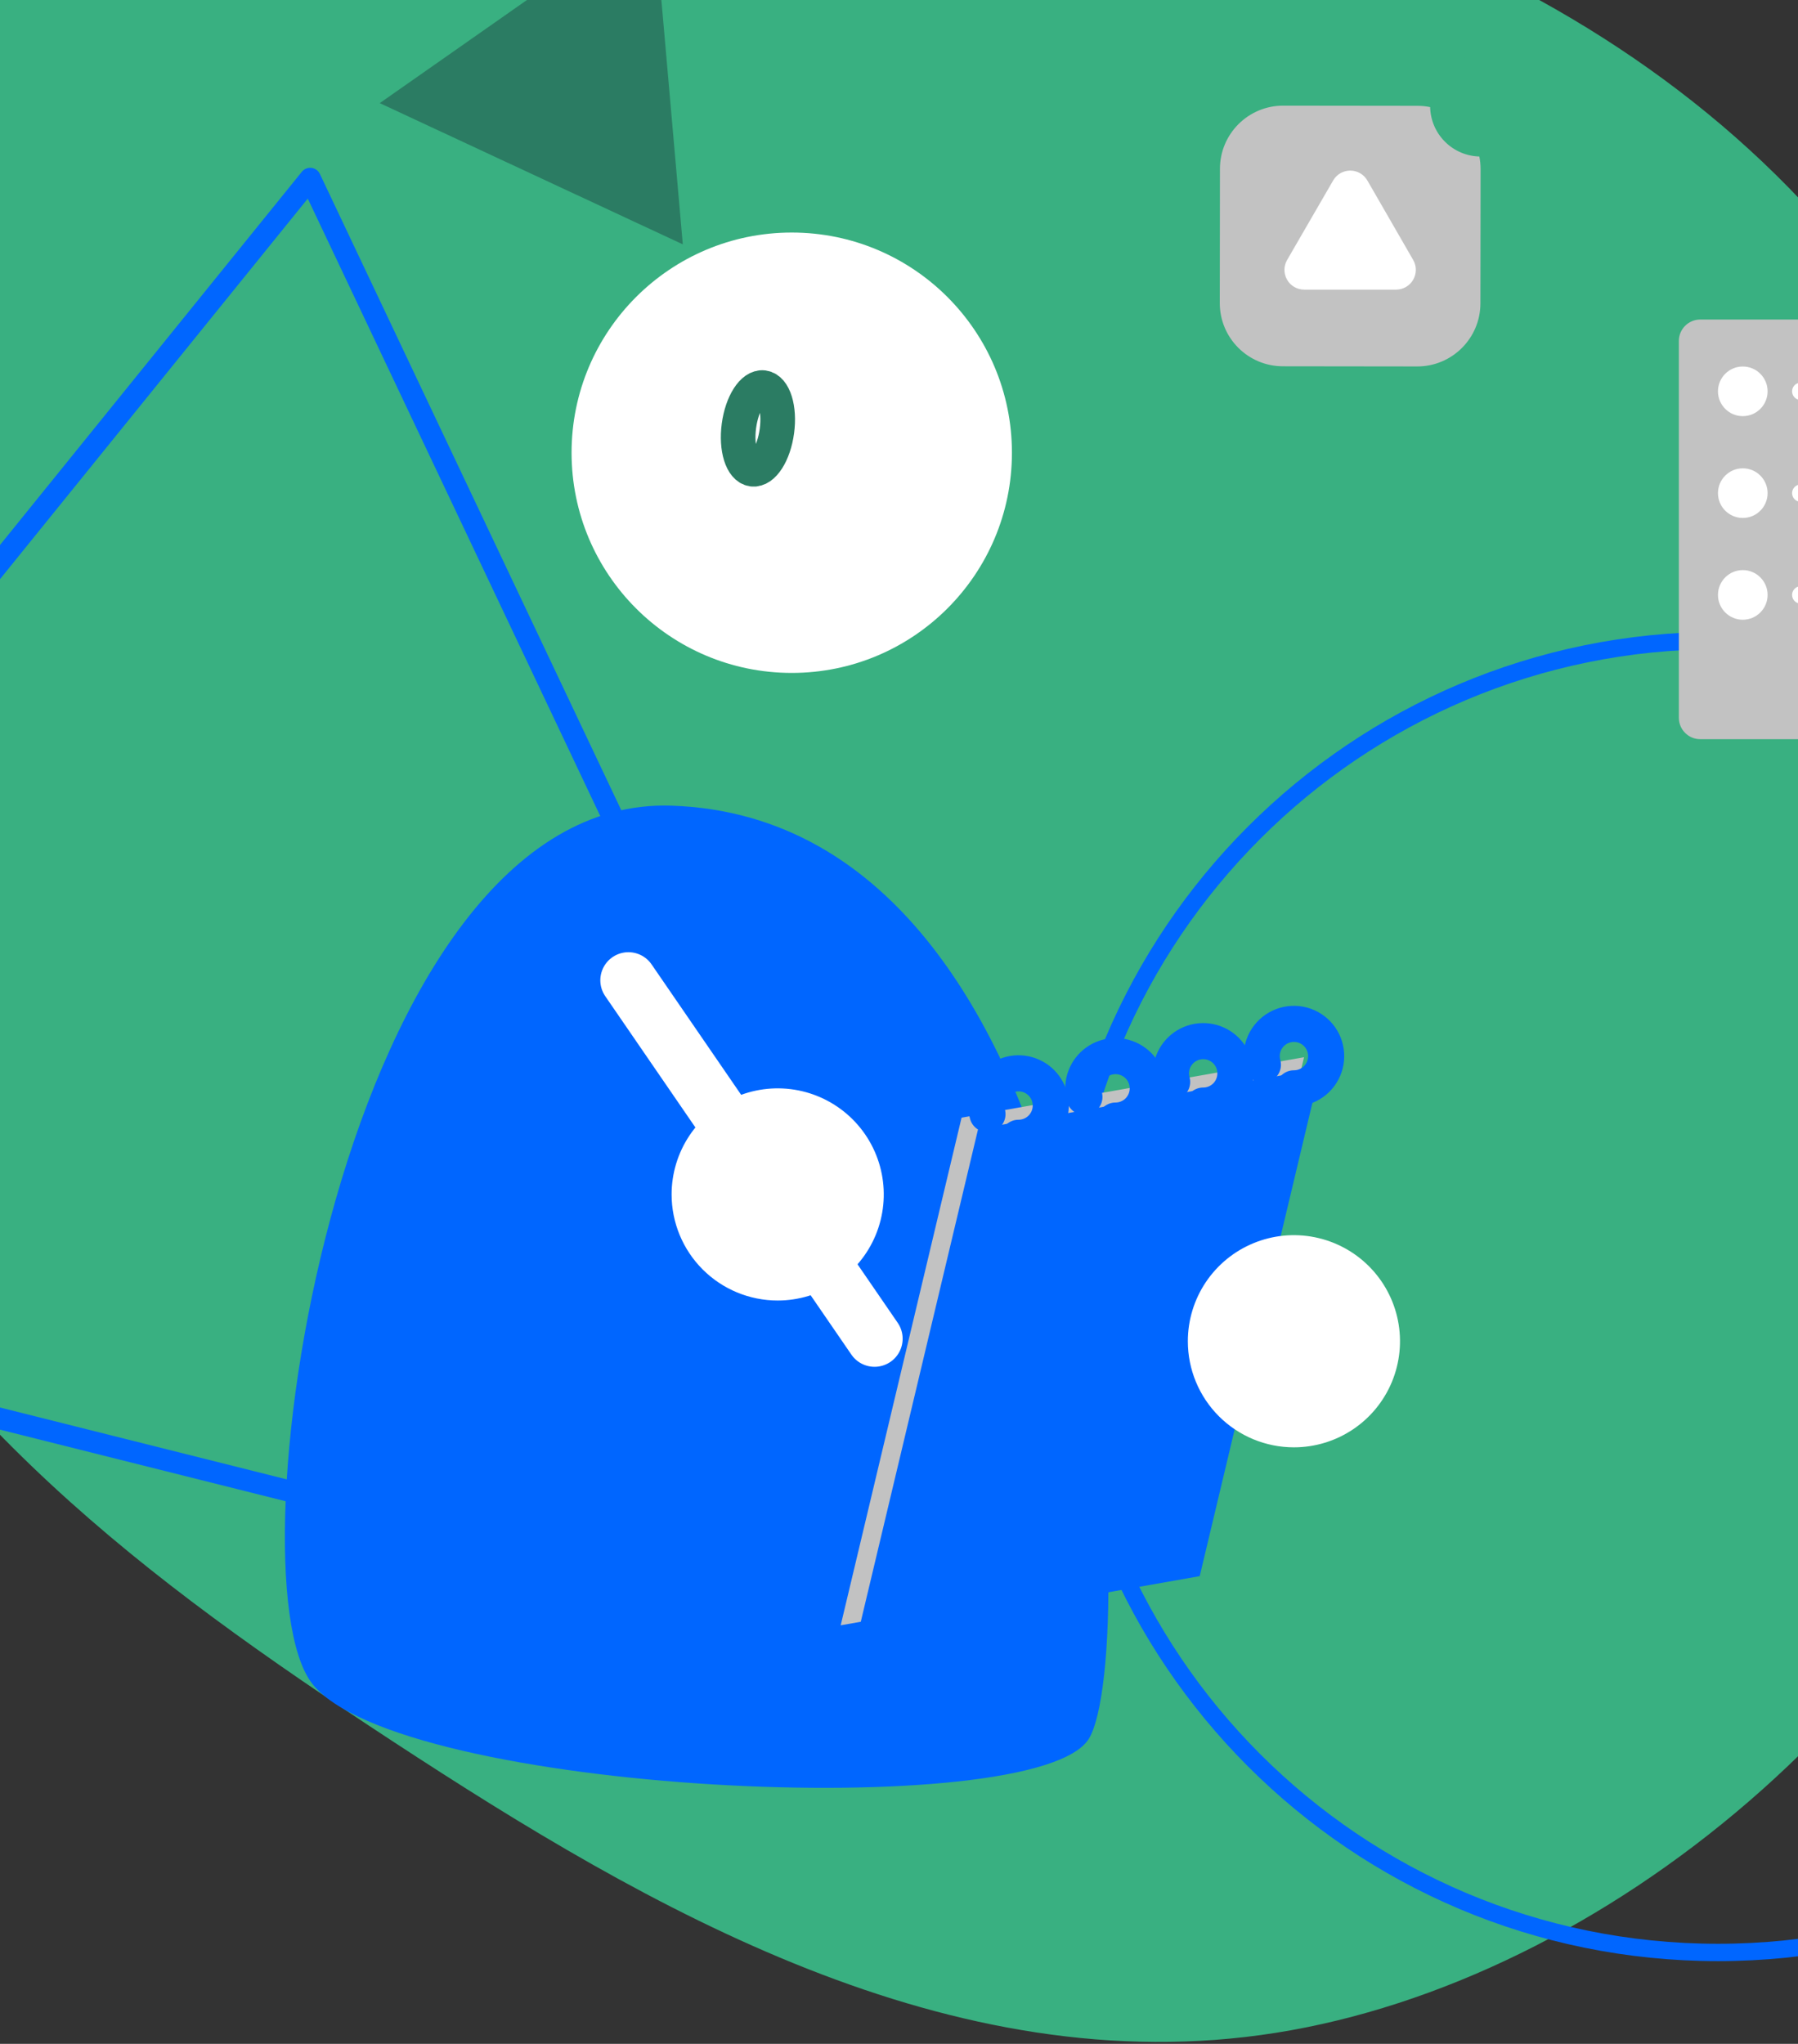 <svg width="256" height="291" viewBox="0 0 256 291" fill="none" xmlns="http://www.w3.org/2000/svg">
<rect x="0" y="0" width="256" height="291" fill="#333333" stroke="none"/>
<path d="M256.582 28.704C295.126 69.639 311.079 136.056 294.248 189.169C277.417 242.283 227.992 282.1 181.647 289.431C135.302 296.762 92.158 271.648 56.059 248.02C19.959 224.391 -9.004 202.312 -31.061 162.415C-53.117 122.518 -68.095 64.861 -45.797 27.671C-23.5 -9.518 35.993 -26.326 96.358 -26.98C156.722 -27.634 218.039 -12.226 256.582 28.704Z" fill="#39B081"/>
<path d="M244.605 277.987C296.186 277.987 338 236.172 338 184.592C338 133.011 296.186 91.197 244.605 91.197C193.024 91.197 151.21 133.011 151.21 184.592C151.21 236.172 193.024 277.987 244.605 277.987Z" stroke="#0066FF" stroke-width="2.47" stroke-linecap="round" stroke-linejoin="round"/>
<path d="M44.162 25.422L-82 181.419L145.014 238.325L44.162 25.422Z" stroke="#0066FF" stroke-width="3.06" stroke-linecap="round" stroke-linejoin="round"/>
<path d="M95.624 114.71C158.816 116.833 162.453 235.405 155.042 247.544C147.63 259.682 56.575 255.402 44.431 239.69C32.287 223.978 48.556 113.098 95.624 114.71Z" fill="#0066FF"/>
<path d="M89.474 139.572L124.518 190.603" stroke="white" stroke-width="8" stroke-linecap="round" stroke-linejoin="round"/>
<path d="M112.73 95.809C130.044 95.809 144.079 81.773 144.079 64.459C144.079 47.145 130.044 33.109 112.73 33.109C95.416 33.109 81.38 47.145 81.38 64.459C81.38 81.773 95.416 95.809 112.73 95.809Z" fill="white"/>
<path d="M110.618 61.361C111.049 58.155 110.188 55.39 108.691 55.189C107.194 54.988 105.639 57.426 105.209 60.633C104.779 63.839 105.645 66.604 107.136 66.805C108.628 67.006 110.188 64.591 110.618 61.361Z" stroke="#2B7C63" stroke-width="4.93" stroke-linecap="round" stroke-linejoin="round"/>
<path d="M93.059 -12.633L97.218 34.79L54.068 14.684L93.059 -12.633Z" fill="#2B7C63"/>
<path d="M201.822 15.066L182.703 15.043C177.735 15.037 173.703 19.059 173.697 24.026L173.674 43.146C173.668 48.114 177.69 52.145 182.657 52.152L201.777 52.175C206.745 52.181 210.777 48.159 210.783 43.191L210.806 24.072C210.812 19.104 206.79 15.072 201.822 15.066Z" fill="#C2C2C2"/>
<path d="M210.823 22.285C214.799 22.285 218.022 19.061 218.022 15.085C218.022 11.109 214.799 7.886 210.823 7.886C206.847 7.886 203.624 11.109 203.624 15.085C203.624 19.061 206.847 22.285 210.823 22.285Z" fill="#39B081"/>
<path d="M189.816 25.692L183.259 37.016C183.011 37.443 182.88 37.928 182.879 38.422C182.879 38.916 183.008 39.402 183.255 39.83C183.501 40.258 183.856 40.614 184.284 40.861C184.712 41.108 185.197 41.238 185.692 41.238H198.771C199.264 41.238 199.749 41.108 200.177 40.861C200.604 40.615 200.96 40.261 201.207 39.834C201.455 39.407 201.585 38.922 201.587 38.428C201.588 37.935 201.46 37.45 201.214 37.022L194.686 25.698C194.44 25.27 194.086 24.914 193.659 24.667C193.231 24.419 192.747 24.288 192.253 24.288C191.759 24.287 191.274 24.417 190.846 24.663C190.418 24.91 190.063 25.265 189.816 25.692Z" fill="white"/>
<path fill-rule="evenodd" clip-rule="evenodd" d="M95.624 170.061C95.624 167.074 96.509 164.154 98.169 161.67C99.829 159.186 102.188 157.25 104.948 156.107C107.707 154.964 110.744 154.665 113.674 155.247C116.604 155.83 119.295 157.269 121.408 159.381C123.52 161.493 124.959 164.185 125.541 167.115C126.124 170.044 125.825 173.081 124.682 175.841C123.539 178.601 121.603 180.96 119.119 182.62C116.635 184.279 113.715 185.165 110.728 185.165C106.722 185.165 102.88 183.574 100.047 180.741C97.215 177.909 95.624 174.067 95.624 170.061Z" fill="white"/>
<path d="M168.459 222.802L119.699 231.407L136.909 159.128L185.668 150.523L168.459 222.802Z" fill="#C2C2C2"/>
<path d="M170.817 224.408L122.057 233.013L139.266 160.734L188.026 152.129L170.817 224.408Z" fill="#0066FF"/>
<path d="M140.597 158.628C140.486 158.231 140.43 157.82 140.431 157.407C140.431 156.499 140.7 155.612 141.204 154.857C141.708 154.102 142.425 153.514 143.264 153.167C144.102 152.819 145.025 152.729 145.915 152.906C146.805 153.083 147.623 153.52 148.265 154.162C148.907 154.803 149.344 155.621 149.521 156.511C149.698 157.402 149.607 158.324 149.26 159.163C148.912 160.001 148.324 160.718 147.569 161.222C146.815 161.727 145.927 161.996 145.02 161.996" stroke="#0066FF" stroke-width="5.14" stroke-linecap="round" stroke-linejoin="round"/>
<path d="M154.399 156.179C154.293 155.78 154.239 155.37 154.239 154.957C154.239 154.05 154.508 153.162 155.012 152.408C155.516 151.653 156.233 151.065 157.072 150.717C157.91 150.37 158.833 150.279 159.723 150.456C160.613 150.633 161.431 151.07 162.073 151.712C162.715 152.354 163.152 153.172 163.329 154.062C163.506 154.952 163.415 155.875 163.068 156.713C162.72 157.552 162.132 158.269 161.378 158.773C160.623 159.277 159.736 159.546 158.828 159.546" stroke="#0066FF" stroke-width="5.14" stroke-linecap="round" stroke-linejoin="round"/>
<path d="M166.888 154.045C166.777 153.647 166.721 153.236 166.721 152.823C166.721 151.916 166.99 151.028 167.495 150.274C167.999 149.519 168.716 148.931 169.554 148.583C170.393 148.236 171.315 148.145 172.206 148.322C173.096 148.499 173.914 148.936 174.555 149.578C175.197 150.22 175.634 151.038 175.811 151.928C175.988 152.818 175.898 153.741 175.55 154.579C175.203 155.418 174.615 156.135 173.86 156.639C173.105 157.143 172.218 157.412 171.31 157.412" stroke="#0066FF" stroke-width="5.14" stroke-linecap="round" stroke-linejoin="round"/>
<path d="M179.811 151.601C179.553 150.676 179.592 149.692 179.922 148.79C180.253 147.887 180.858 147.112 181.653 146.572C182.448 146.032 183.393 145.755 184.354 145.78C185.314 145.806 186.243 146.132 187.008 146.714C187.773 147.295 188.337 148.102 188.619 149.021C188.901 149.94 188.887 150.924 188.58 151.834C188.273 152.745 187.688 153.536 186.907 154.097C186.127 154.657 185.19 154.958 184.228 154.957" stroke="#0066FF" stroke-width="5.14" stroke-linecap="round" stroke-linejoin="round"/>
<path fill-rule="evenodd" clip-rule="evenodd" d="M169.125 190.965C169.125 187.978 170.01 185.057 171.67 182.573C173.33 180.09 175.689 178.154 178.449 177.011C181.208 175.867 184.245 175.568 187.175 176.151C190.105 176.734 192.796 178.172 194.909 180.285C197.021 182.397 198.46 185.088 199.042 188.018C199.625 190.948 199.326 193.985 198.183 196.745C197.04 199.505 195.104 201.864 192.62 203.523C190.136 205.183 187.216 206.069 184.229 206.069C180.223 206.069 176.381 204.478 173.548 201.645C170.716 198.812 169.125 194.971 169.125 190.965Z" fill="white"/>
<path d="M285.156 45.494H242.086C240.401 45.494 239.035 46.861 239.035 48.546V102.193C239.035 103.879 240.401 105.245 242.086 105.245H285.156C286.841 105.245 288.208 103.879 288.208 102.193V48.546C288.208 46.861 286.841 45.494 285.156 45.494Z" fill="#C2C2C2"/>
<path d="M248.139 59.25C250.09 59.25 251.672 57.668 251.672 55.717C251.672 53.765 250.09 52.183 248.139 52.183C246.187 52.183 244.605 53.765 244.605 55.717C244.605 57.668 246.187 59.25 248.139 59.25Z" fill="white"/>
<path d="M256.399 55.717H282.643" stroke="white" stroke-width="2.48" stroke-linecap="round" stroke-linejoin="round"/>
<path d="M248.139 73.746C250.09 73.746 251.672 72.164 251.672 70.213C251.672 68.261 250.09 66.679 248.139 66.679C246.187 66.679 244.605 68.261 244.605 70.213C244.605 72.164 246.187 73.746 248.139 73.746Z" fill="white"/>
<path d="M256.399 70.213H282.643" stroke="white" stroke-width="2.48" stroke-linecap="round" stroke-linejoin="round"/>
<path d="M248.139 88.237C250.09 88.237 251.672 86.654 251.672 84.703C251.672 82.751 250.09 81.169 248.139 81.169C246.187 81.169 244.605 82.751 244.605 84.703C244.605 86.654 246.187 88.237 248.139 88.237Z" fill="white"/>
<path d="M256.399 84.703H282.643" stroke="white" stroke-width="2.48" stroke-linecap="round" stroke-linejoin="round"/>
</svg>
